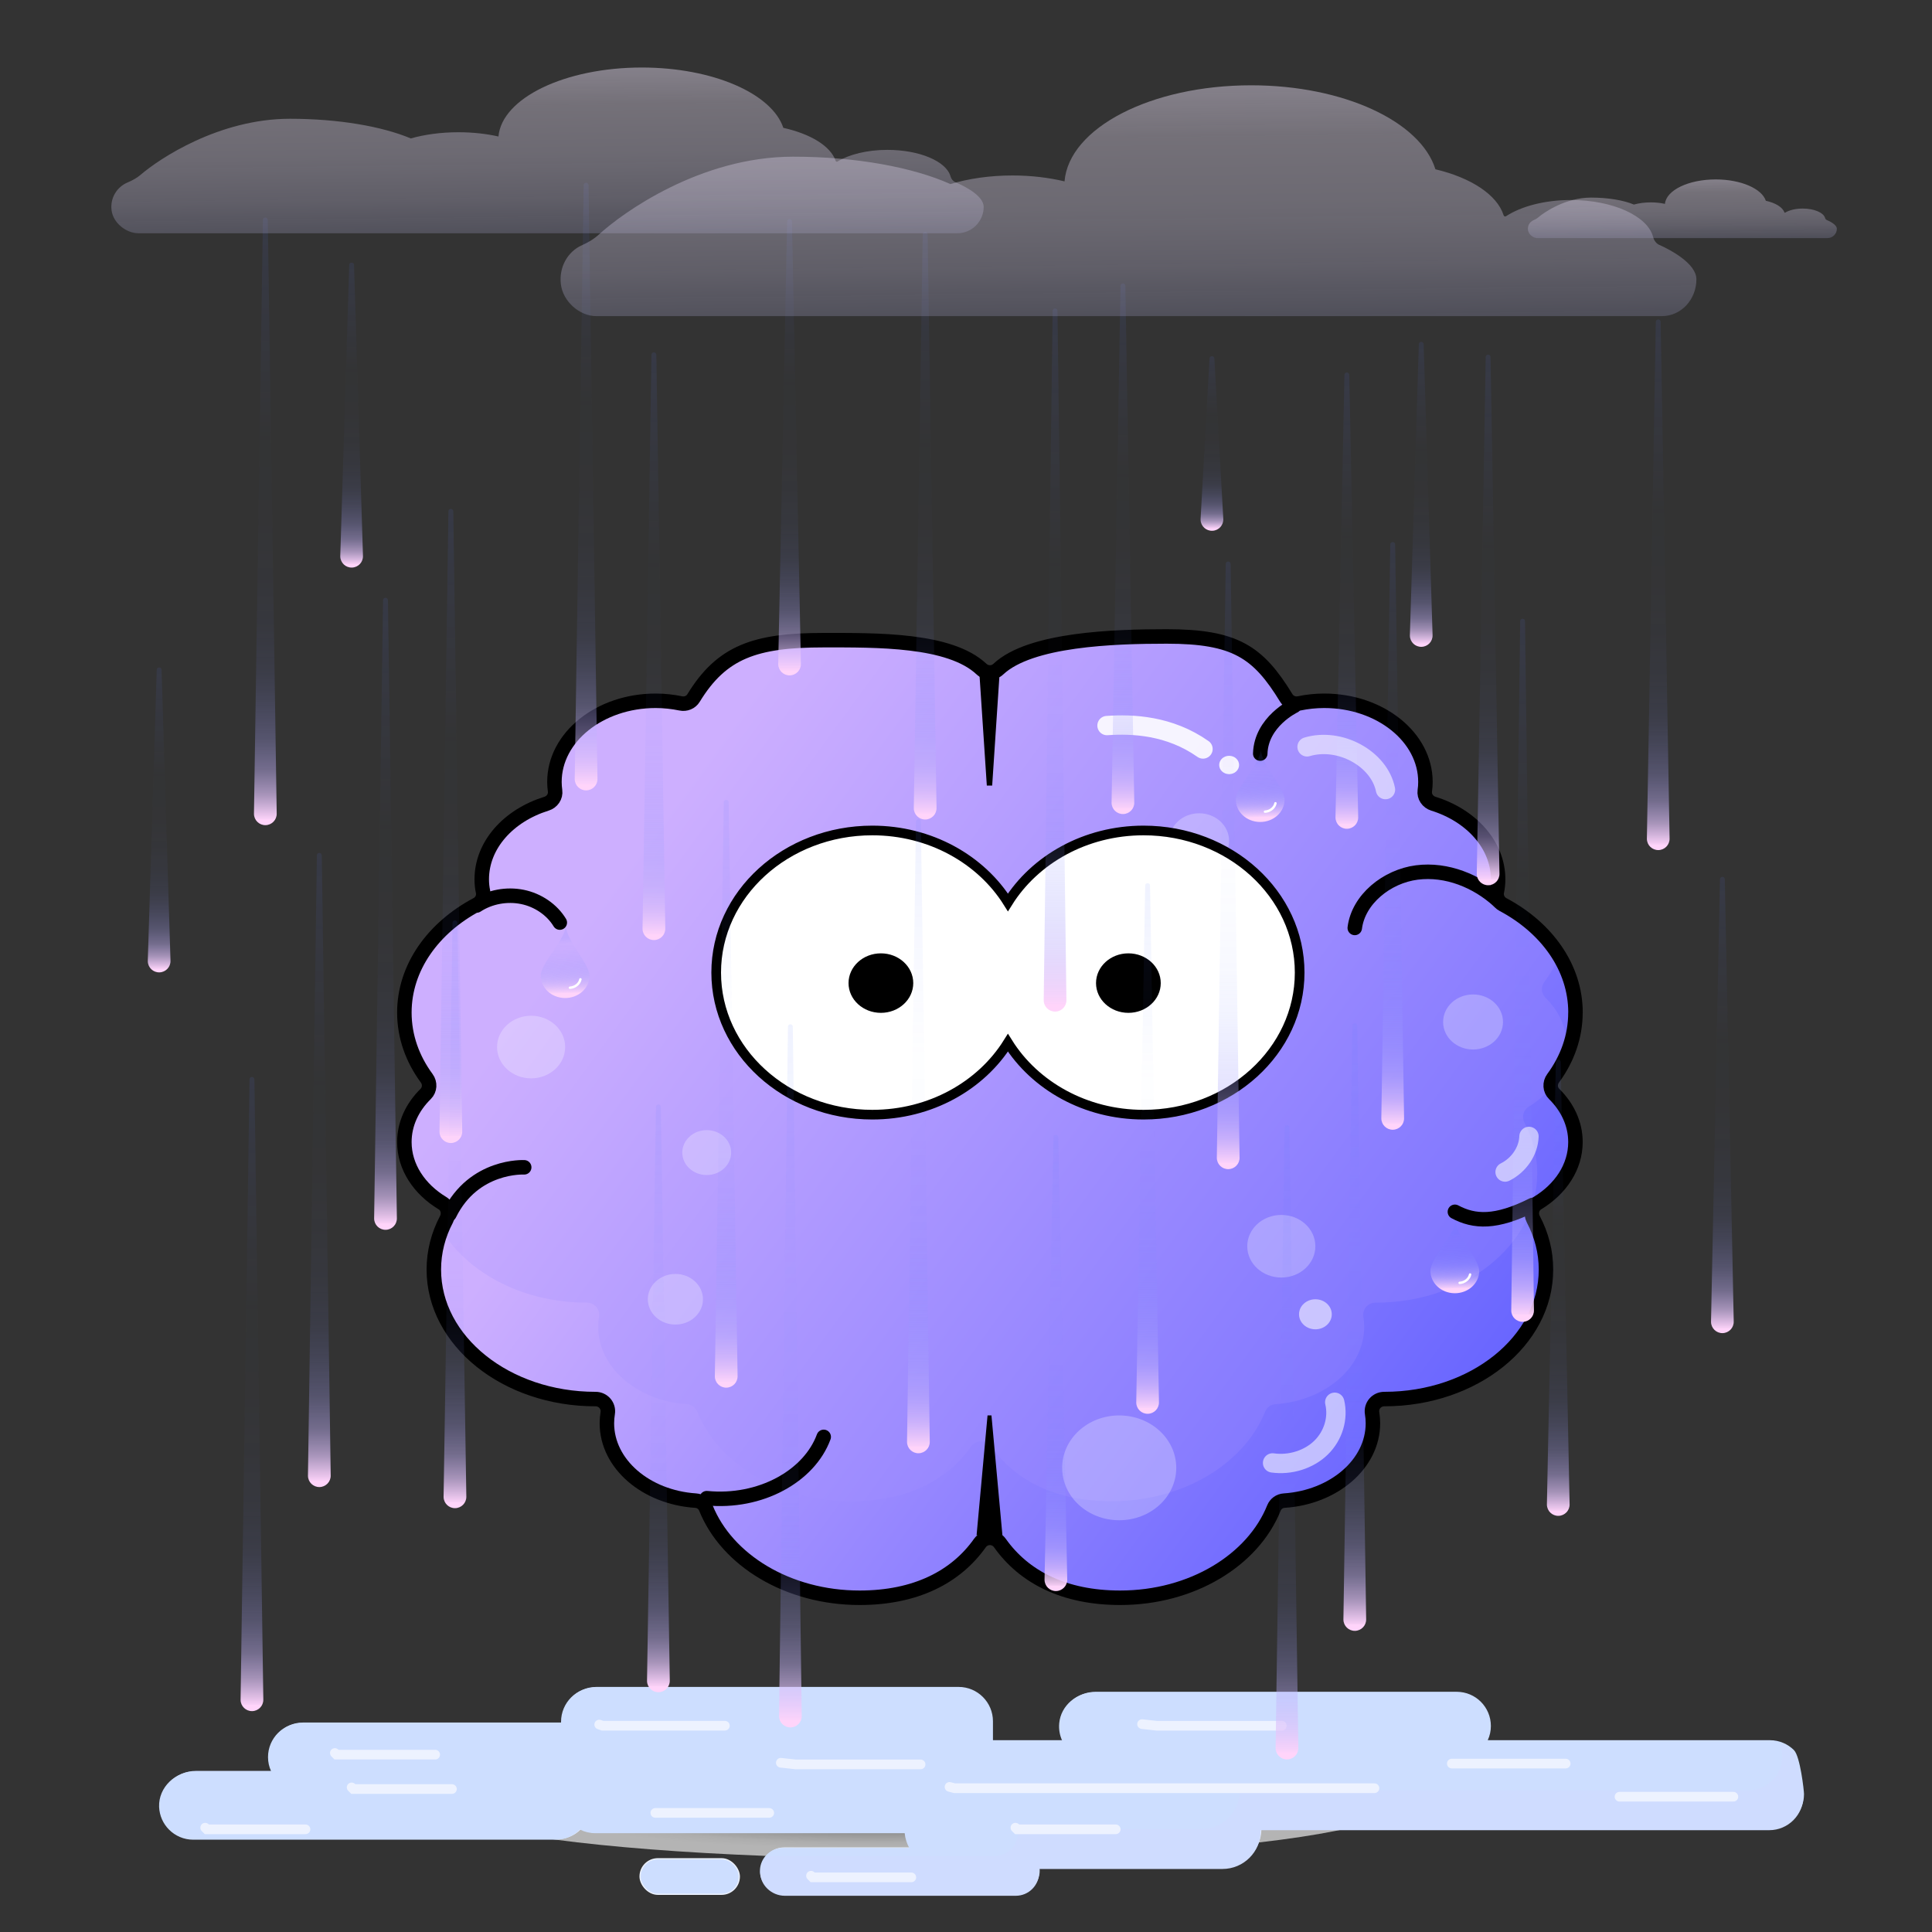 <?xml version="1.0" encoding="UTF-8"?>
<svg xmlns="http://www.w3.org/2000/svg" xmlns:xlink="http://www.w3.org/1999/xlink" viewBox="0 0 400 400"><rect x="0" y="0" width="400" height="400" fill="#333333" stroke="none"/>
  <defs>
    <style>
      .cls-1 {
        fill: url(#linear-gradient-38);
      }

      .cls-1, .cls-2, .cls-3, .cls-4, .cls-5, .cls-6, .cls-7, .cls-8, .cls-9, .cls-10, .cls-11, .cls-12, .cls-13, .cls-14, .cls-15, .cls-16, .cls-17, .cls-18, .cls-19, .cls-20, .cls-21, .cls-22, .cls-23, .cls-24, .cls-25, .cls-26, .cls-27, .cls-28, .cls-29, .cls-30, .cls-31, .cls-32, .cls-33, .cls-34, .cls-35, .cls-36, .cls-37, .cls-38, .cls-39, .cls-40, .cls-41, .cls-42, .cls-43, .cls-44, .cls-45, .cls-46, .cls-47 {
        stroke-width: 0px;
      }

      .cls-2 {
        fill: url(#linear-gradient-12);
      }

      .cls-48, .cls-49, .cls-50, .cls-51, .cls-52, .cls-53, .cls-54 {
        stroke-miterlimit: 10;
      }

      .cls-48, .cls-49, .cls-52 {
        stroke-width: 2px;
      }

      .cls-48, .cls-50, .cls-51, .cls-55, .cls-52, .cls-56, .cls-53 {
        fill: none;
        stroke-linecap: round;
      }

      .cls-48, .cls-52, .cls-54 {
        stroke: #edf2ff;
      }

      .cls-3 {
        fill: url(#linear-gradient-17);
      }

      .cls-4 {
        fill: url(#linear-gradient-19);
      }

      .cls-5 {
        fill: url(#linear-gradient-33);
      }

      .cls-6 {
        fill: url(#linear-gradient);
      }

      .cls-7 {
        fill: #000;
      }

      .cls-8 {
        fill: url(#New_Gradient_Swatch_3-2);
      }

      .cls-9, .cls-10, .cls-49, .cls-17 {
        fill: #fff;
      }

      .cls-9, .cls-51 {
        opacity: .89;
      }

      .cls-10, .cls-50 {
        opacity: .56;
      }

      .cls-49, .cls-55, .cls-56 {
        stroke: #000;
      }

      .cls-11 {
        fill: url(#linear-gradient-21);
      }

      .cls-12 {
        fill: url(#linear-gradient-6);
      }

      .cls-13 {
        fill: #cfdcff;
      }

      .cls-13, .cls-52 {
        mix-blend-mode: soft-light;
      }

      .cls-57 {
        isolation: isolate;
      }

      .cls-14 {
        fill: url(#linear-gradient-15);
      }

      .cls-15 {
        fill: url(#linear-gradient-11);
      }

      .cls-58 {
        opacity: .63;
      }

      .cls-16 {
        fill: url(#linear-gradient-5);
      }

      .cls-17 {
        opacity: .26;
      }

      .cls-50, .cls-51 {
        stroke-width: 4px;
      }

      .cls-50, .cls-51, .cls-53 {
        stroke: #fff;
      }

      .cls-18 {
        fill: url(#linear-gradient-31);
      }

      .cls-19 {
        fill: url(#linear-gradient-34);
      }

      .cls-20 {
        fill: url(#linear-gradient-13);
      }

      .cls-21 {
        fill: url(#linear-gradient-23);
      }

      .cls-22 {
        fill: url(#linear-gradient-25);
      }

      .cls-23 {
        fill: url(#linear-gradient-16);
      }

      .cls-24 {
        fill: url(#linear-gradient-22);
      }

      .cls-25 {
        fill: url(#linear-gradient-35);
      }

      .cls-26 {
        fill: url(#linear-gradient-32);
      }

      .cls-55, .cls-56 {
        stroke-linejoin: round;
        stroke-width: 3px;
      }

      .cls-27 {
        fill: url(#linear-gradient-20);
      }

      .cls-28 {
        fill: url(#linear-gradient-14);
      }

      .cls-29 {
        fill: url(#linear-gradient-2);
      }

      .cls-30 {
        fill: url(#linear-gradient-7);
      }

      .cls-31 {
        fill: url(#linear-gradient-3);
      }

      .cls-56 {
        mix-blend-mode: hard-light;
      }

      .cls-32 {
        fill: url(#linear-gradient-9);
      }

      .cls-33 {
        fill: url(#linear-gradient-27);
      }

      .cls-34 {
        fill: url(#radial-gradient);
      }

      .cls-35 {
        fill: url(#linear-gradient-36);
      }

      .cls-36 {
        fill: url(#linear-gradient-8);
      }

      .cls-37 {
        fill: url(#linear-gradient-24);
      }

      .cls-38 {
        fill: url(#linear-gradient-26);
      }

      .cls-39 {
        fill: url(#linear-gradient-18);
      }

      .cls-59 {
        mix-blend-mode: overlay;
      }

      .cls-40 {
        fill: url(#linear-gradient-30);
      }

      .cls-41, .cls-54 {
        fill: #cddeff;
      }

      .cls-42 {
        fill: url(#linear-gradient-29);
      }

      .cls-43 {
        fill: url(#linear-gradient-28);
      }

      .cls-44 {
        fill: url(#linear-gradient-10);
      }

      .cls-45 {
        fill: url(#New_Gradient_Swatch_3);
      }

      .cls-46 {
        fill: url(#linear-gradient-4);
      }

      .cls-47 {
        fill: url(#linear-gradient-37);
      }

      .cls-53 {
        stroke-width: .5px;
      }

      .cls-54 {
        stroke-width: .25px;
      }
    </style>
    <radialGradient id="radial-gradient" cx="185.7" cy="372.21" fx="185.7" fy="372.21" r="79.34" gradientTransform="translate(371.94 421.74) rotate(179.39) scale(1 .14)" gradientUnits="userSpaceOnUse">
      <stop offset=".02" stop-color="#000" stop-opacity=".5"/>
      <stop offset=".08" stop-color="rgba(25, 25, 25, .55)" stop-opacity=".55"/>
      <stop offset=".22" stop-color="rgba(85, 85, 85, .67)" stop-opacity=".67"/>
      <stop offset=".37" stop-color="rgba(137, 137, 137, .77)" stop-opacity=".77"/>
      <stop offset=".51" stop-color="rgba(179, 179, 179, .85)" stop-opacity=".85"/>
      <stop offset=".65" stop-color="rgba(212, 212, 212, .92)" stop-opacity=".92"/>
      <stop offset=".78" stop-color="rgba(235, 235, 235, .96)" stop-opacity=".96"/>
      <stop offset=".9" stop-color="rgba(250, 250, 250, .99)" stop-opacity=".99"/>
      <stop offset="1" stop-color="#fff"/>
    </radialGradient>
    <linearGradient id="New_Gradient_Swatch_3" data-name="New Gradient Swatch 3" x1="122.3" y1="162.73" x2="332.36" y2="316.4" gradientUnits="userSpaceOnUse">
      <stop offset=".06" stop-color="#cdafff"/>
      <stop offset="1" stop-color="#6865ff"/>
    </linearGradient>
    <linearGradient id="New_Gradient_Swatch_3-2" data-name="New Gradient Swatch 3" x1="140.81" y1="188.81" x2="297.07" y2="303.12" xlink:href="#New_Gradient_Swatch_3"/>
    <linearGradient id="linear-gradient" x1="79.82" y1="121.9" x2="79.82" y2="254.58" gradientUnits="userSpaceOnUse">
      <stop offset="0" stop-color="#5c7aff" stop-opacity=".1"/>
      <stop offset=".37" stop-color="rgba(93, 122, 254, .11)" stop-opacity=".11"/>
      <stop offset=".51" stop-color="rgba(97, 125, 254, .13)" stop-opacity=".13"/>
      <stop offset=".6" stop-color="rgba(105, 129, 254, .18)" stop-opacity=".18"/>
      <stop offset=".68" stop-color="rgba(116, 135, 254, .24)" stop-opacity=".24"/>
      <stop offset=".75" stop-color="rgba(131, 143, 253, .32)" stop-opacity=".32"/>
      <stop offset=".8" stop-color="rgba(149, 153, 253, .42)" stop-opacity=".42"/>
      <stop offset=".86" stop-color="rgba(170, 165, 252, .54)" stop-opacity=".54"/>
      <stop offset=".91" stop-color="rgba(195, 179, 251, .67)" stop-opacity=".67"/>
      <stop offset=".95" stop-color="rgba(223, 194, 250, .82)" stop-opacity=".82"/>
      <stop offset=".99" stop-color="rgba(253, 211, 250, .99)" stop-opacity=".99"/>
      <stop offset=".99" stop-color="#ffd4fa"/>
    </linearGradient>
    <linearGradient id="linear-gradient-2" x1="135.39" y1="71.09" x2="135.39" y2="194.6" xlink:href="#linear-gradient"/>
    <linearGradient id="linear-gradient-3" x1="93.36" y1="103.5" x2="93.36" y2="236.61" xlink:href="#linear-gradient"/>
    <linearGradient id="linear-gradient-4" x1="54.94" y1="43.18" x2="54.94" y2="170.8" xlink:href="#linear-gradient"/>
    <linearGradient id="linear-gradient-5" x1="121.35" y1="35.98" x2="121.35" y2="163.6" xlink:href="#linear-gradient"/>
    <linearGradient id="linear-gradient-6" x1="163.47" y1="43.5" x2="163.47" y2="139.78" xlink:href="#linear-gradient"/>
    <linearGradient id="linear-gradient-7" x1="266.46" y1="231.12" x2="266.46" y2="364.23" xlink:href="#linear-gradient"/>
    <linearGradient id="linear-gradient-8" x1="280.5" y1="209.98" x2="280.5" y2="337.61" xlink:href="#linear-gradient"/>
    <linearGradient id="linear-gradient-9" x1="322.62" y1="217.51" x2="322.62" y2="313.79" xlink:href="#linear-gradient"/>
    <linearGradient id="linear-gradient-10" x1="191.55" y1="46.13" x2="191.55" y2="169.64" xlink:href="#linear-gradient"/>
    <linearGradient id="linear-gradient-11" x1="218.44" y1="62.01" x2="218.44" y2="209.41" xlink:href="#linear-gradient"/>
    <linearGradient id="linear-gradient-12" x1="308.1" y1="71.56" x2="308.1" y2="183.24" xlink:href="#linear-gradient"/>
    <linearGradient id="linear-gradient-13" x1="232.49" y1="56.82" x2="232.49" y2="168.5" xlink:href="#linear-gradient"/>
    <linearGradient id="linear-gradient-14" x1="190.15" y1="167.73" x2="190.15" y2="300.84" xlink:href="#linear-gradient"/>
    <linearGradient id="linear-gradient-15" x1="254.29" y1="114.4" x2="254.29" y2="242.03" xlink:href="#linear-gradient"/>
    <linearGradient id="linear-gradient-16" x1="278.85" y1="75.26" x2="278.85" y2="171.54" xlink:href="#linear-gradient"/>
    <linearGradient id="linear-gradient-17" x1="288.35" y1="110.36" x2="288.35" y2="233.87" xlink:href="#linear-gradient"/>
    <linearGradient id="linear-gradient-18" x1="315.24" y1="126.24" x2="315.24" y2="273.64" xlink:href="#linear-gradient"/>
    <linearGradient id="linear-gradient-19" x1="343.32" y1="64.28" x2="343.32" y2="175.96" xlink:href="#linear-gradient"/>
    <linearGradient id="linear-gradient-20" x1="356.6" y1="179.68" x2="356.6" y2="275.97" xlink:href="#linear-gradient"/>
    <linearGradient id="linear-gradient-21" x1="66.12" y1="174.73" x2="66.12" y2="307.85" xlink:href="#linear-gradient"/>
    <linearGradient id="linear-gradient-22" x1="94.2" y1="188.71" x2="94.2" y2="312.22" xlink:href="#linear-gradient"/>
    <linearGradient id="linear-gradient-23" x1="52.17" y1="221.12" x2="52.17" y2="354.24" xlink:href="#linear-gradient"/>
    <linearGradient id="linear-gradient-24" x1="150.36" y1="163.75" x2="150.36" y2="287.26" xlink:href="#linear-gradient"/>
    <linearGradient id="linear-gradient-25" x1="163.64" y1="210.21" x2="163.64" y2="357.61" xlink:href="#linear-gradient"/>
    <linearGradient id="linear-gradient-26" x1="136.32" y1="226.81" x2="136.32" y2="350.31" xlink:href="#linear-gradient"/>
    <linearGradient id="linear-gradient-27" x1="72.8" y1="52.51" x2="72.8" y2="117.44" xlink:href="#linear-gradient"/>
    <linearGradient id="linear-gradient-28" x1="32.95" y1="136.32" x2="32.95" y2="201.25" xlink:href="#linear-gradient"/>
    <linearGradient id="linear-gradient-29" x1="294.25" y1="68.91" x2="294.25" y2="133.85" xlink:href="#linear-gradient"/>
    <linearGradient id="linear-gradient-30" x1="250.92" y1="71.85" x2="250.92" y2="109.75" xlink:href="#linear-gradient"/>
    <linearGradient id="linear-gradient-31" x1="218.61" y1="233.07" x2="218.61" y2="329.36" xlink:href="#linear-gradient"/>
    <linearGradient id="linear-gradient-32" x1="237.6" y1="180.99" x2="237.6" y2="292.67" xlink:href="#linear-gradient"/>
    <linearGradient id="linear-gradient-33" x1="260.73" y1="157.86" x2="261" y2="169.34" gradientUnits="userSpaceOnUse">
      <stop offset="0" stop-color="#5c7aff" stop-opacity=".1"/>
      <stop offset=".09" stop-color="rgba(96, 124, 254, .13)" stop-opacity=".13"/>
      <stop offset=".22" stop-color="rgba(110, 132, 254, .2)" stop-opacity=".2"/>
      <stop offset=".38" stop-color="rgba(132, 144, 253, .32)" stop-opacity=".32"/>
      <stop offset=".56" stop-color="rgba(163, 161, 252, .49)" stop-opacity=".49"/>
      <stop offset=".76" stop-color="rgba(202, 182, 251, .71)" stop-opacity=".71"/>
      <stop offset=".97" stop-color="rgba(249, 209, 250, .97)" stop-opacity=".97"/>
      <stop offset=".99" stop-color="#ffd4fa"/>
    </linearGradient>
    <linearGradient id="linear-gradient-34" x1="116.83" y1="194.31" x2="117.11" y2="205.79" xlink:href="#linear-gradient-33"/>
    <linearGradient id="linear-gradient-35" x1="301.03" y1="255.42" x2="301.3" y2="266.9" xlink:href="#linear-gradient-33"/>
    <linearGradient id="linear-gradient-36" x1="112.88" y1="2.25" x2="113.65" y2="65.83" gradientUnits="userSpaceOnUse">
      <stop offset="0" stop-color="#eae0f5" stop-opacity=".6"/>
      <stop offset=".31" stop-color="rgba(230, 220, 242, .6)" stop-opacity=".6"/>
      <stop offset=".47" stop-color="rgba(216, 208, 233, .59)" stop-opacity=".59"/>
      <stop offset=".6" stop-color="rgba(194, 188, 217, .57)" stop-opacity=".57"/>
      <stop offset=".71" stop-color="rgba(162, 160, 195, .54)" stop-opacity=".54"/>
      <stop offset=".81" stop-color="rgba(120, 123, 167, .5)" stop-opacity=".5"/>
      <stop offset=".9" stop-color="rgba(68, 78, 132, .46)" stop-opacity=".46"/>
      <stop offset=".99" stop-color="rgba(9, 25, 91, .41)" stop-opacity=".41"/>
      <stop offset="1" stop-color="#015" stop-opacity=".4"/>
    </linearGradient>
    <linearGradient id="linear-gradient-37" x1="232.94" y1="1.33" x2="234.01" y2="89.74" xlink:href="#linear-gradient-36"/>
    <linearGradient id="linear-gradient-38" x1="348.14" y1="32.99" x2="348.41" y2="55.51" xlink:href="#linear-gradient-36"/>
  </defs>
  <g class="cls-57">
    <g id="Layer_1" data-name="Layer 1">
      <path class="cls-41" d="M371.44,362.36c-1.28-1.28-3.05-2.07-5-2.07h-58.37s-.04-.03-.03-.05c.41-.88.63-1.86.63-2.89,0-1.95-.79-3.73-2.07-5.01-1.28-1.28-3.05-2.07-5-2.07h-74.73c-3.71,0-7.02,2.72-7.36,6.42-.12,1.27.11,2.49.59,3.55.01.02,0,.05-.03.05h-14.45s-.04-.02-.04-.04v-3.88c0-3.92-3.18-7.11-7.11-7.11h-74.98c-3.93,0-7.12,3.19-7.12,7.12v.21s-.02.04-.04.04h-53.56c-3.91,0-7.07,3.17-7.07,7.07,0,1.04.22,2.01.63,2.9.01.02,0,.05-.03.05h-15.75c-4.03,0-7.54,3.3-7.4,7.34.07,1.85.84,3.51,2.07,4.74,1.28,1.28,3.05,2.07,5,2.07h75.05c1.95,0,3.72-.79,5.01-2.08.01-.01.03-.01.04,0,.94.47,2.01.73,3.13.73h64.04s.03.01.03.03c.1,1.06.43,2.06.91,2.96.01.02,0,.05-.03.05h-26.04c-1.33,0-2.54.54-3.41,1.41-.82.82-1.35,1.94-1.4,3.18-.13,2.77,2.3,5.03,5.07,5.03h47.82c1.33,0,2.54-.54,3.41-1.41.87-.87,1.41-2.07,1.41-3.4,0-.25-.02-.5-.06-.74h38.03c4.38,0,7.93-3.55,7.93-7.93v-.07s.02-.04.04-.04h105.23c3.9,0,7.07-3.16,7.07-7.07,0-.71-.79-7.81-2.07-9.09Z"/>
      <g class="cls-58">
        <ellipse class="cls-34" cx="190.15" cy="373.3" rx="99.7" ry="11.54"/>
      </g>
      <path class="cls-7" d="M146.17,284.43h-.02v-.18c.01.06.02.12.02.18Z"/>
      <path class="cls-45" d="M326.19,208.6c0-9.35-5.98-17.57-15.02-22.37-.95-.5-1.48-1.57-1.27-2.62.17-.85.27-1.71.27-2.59,0-7.14-5.56-13.22-13.4-15.66-1.17-.36-1.95-1.48-1.78-2.69.09-.6.13-1.21.13-1.82,0-9.27-9.38-16.8-20.96-16.8-1.79,0-3.53.19-5.19.54-1.03.21-2.1-.22-2.65-1.11-5.84-9.56-10.59-12.75-24.78-12.75-10.96,0-28.25.56-34.84,6.76-.98.93-2.5.93-3.49,0-6.59-6.2-21.73-5.99-32.69-5.99-14.18,0-21.09,2.42-26.93,11.98-.55.9-1.61,1.33-2.65,1.11-1.66-.34-3.4-.54-5.19-.54-11.58,0-20.96,7.53-20.96,16.8,0,.62.05,1.23.13,1.82.17,1.21-.61,2.33-1.78,2.69-7.83,2.43-13.4,8.51-13.4,15.66,0,.88.09,1.75.27,2.59.21,1.05-.32,2.12-1.27,2.62-9.04,4.8-15.02,13.02-15.02,22.37,0,4.97,1.69,9.62,4.63,13.61.73.99.66,2.37-.22,3.24-2.76,2.72-4.41,6.18-4.41,9.96,0,5.17,3.1,9.76,7.88,12.65,1.14.69,1.45,2.16.84,3.34-1.69,3.2-2.62,6.72-2.62,10.41,0,14.81,14.98,26.81,33.44,26.81.01,0,.02,0,.04,0,1.59,0,2.78,1.39,2.52,2.95-.11.67-.17,1.36-.17,2.06,0,8.43,8.09,15.34,18.39,16.02.94.06,1.76.66,2.11,1.53,4.33,10.78,16.95,18.58,31.83,18.58,11.65,0,19.94-4.33,24.9-11.33,1.02-1.43,3.12-1.43,4.14,0,4.97,7.01,13.25,11.33,24.9,11.33,14.88,0,27.5-7.8,31.83-18.58.35-.87,1.17-1.47,2.11-1.53,10.29-.68,18.39-7.59,18.39-16.02,0-.7-.06-1.38-.17-2.06-.26-1.56.93-2.95,2.52-2.95.01,0,.02,0,.04,0,18.46,0,33.44-11.99,33.44-26.81,0-3.69-.94-7.21-2.62-10.41-.62-1.17-.3-2.65.84-3.34,4.78-2.89,7.88-7.48,7.88-12.65,0-3.78-1.66-7.24-4.41-9.96-.88-.87-.95-2.25-.22-3.24,2.94-3.99,4.63-8.64,4.63-13.61Z"/>
      <g class="cls-59">
        <path class="cls-8" d="M322.43,227.11c2.75,2.72,4.42,6.17,4.42,9.95,0,5.17-3.11,9.77-7.89,12.66-1.14.69-1.46,2.16-.84,3.33,1.69,3.21,2.62,6.72,2.62,10.41,0,14.81-14.97,26.81-33.44,26.81h-.03c-1.59,0-2.78,1.38-2.52,2.95.11.68.17,1.35.17,2.05,0,8.43-8.09,15.35-18.39,16.02-.93.06-1.76.67-2.11,1.53-4.33,10.78-16.94,18.57-31.82,18.57-11.65,0-19.95-4.33-24.91-11.34-1.02-1.43-3.12-1.43-4.14,0-4.96,7.01-13.25,11.34-24.9,11.34-14.89,0-27.5-7.8-31.83-18.57-.35-.86-1.17-1.47-2.11-1.53-10.29-.68-18.39-7.59-18.39-16.02,0-.7.07-1.37.18-2.05.26-1.56-.94-2.95-2.53-2.95h-.03c-18.47,0-33.44-11.99-33.44-26.81,0-2.76.52-5.41,1.48-7.91,5.63,8.42,16.73,14.15,29.48,14.15h.03c1.59,0,2.79,1.38,2.53,2.95-.11.68-.17,1.36-.17,2.06,0,8.42,8.09,15.34,18.38,16.01.94.06,1.76.67,2.11,1.53,4.33,10.78,16.95,18.57,31.83,18.57,11.65,0,19.93-4.33,24.9-11.34,1.02-1.43,3.13-1.43,4.14,0,4.97,7.01,13.26,11.34,24.91,11.34,14.88,0,27.49-7.8,31.83-18.57.34-.86,1.17-1.47,2.11-1.53,10.29-.68,18.38-7.59,18.38-16.01,0-.7-.06-1.38-.17-2.06-.26-1.56.93-2.95,2.53-2.95h.03c18.46,0,33.44-11.99,33.44-26.81,0-3.7-.94-7.2-2.63-10.41-.61-1.18-.29-2.64.84-3.33,4.78-2.89,7.89-7.49,7.89-12.66,0-3.78-1.65-7.24-4.42-9.95-.87-.87-.94-2.25-.22-3.24,1.31-1.78,2.37-3.69,3.14-5.69,2.54,3.77,3.98,8.08,3.98,12.66,0,4.96-1.7,9.61-4.63,13.6-.74,1-.66,2.37.22,3.25Z"/>
      </g>
      <polygon class="cls-7" points="202.19 317.86 204.46 293.05 205.27 293.05 207.54 317.85 202.19 317.86 202.19 317.86"/>
      <polygon class="cls-7" points="206.95 139.52 205.42 162.65 204.31 162.64 202.78 139.54 206.95 139.52 206.95 139.52"/>
      <path class="cls-55" d="M267.96,146.15s-6.85,3.23-7.04,9.88"/>
      <path class="cls-55" d="M108.53,241.68s-10.42-.58-15.48,9.72"/>
      <path class="cls-55" d="M98.69,187.47c2.7-1.78,6.23-2.43,9.47-1.77s6.13,2.65,7.74,5.31"/>
      <path class="cls-55" d="M317.35,249.46c-7.64,3.84-12.1,3.58-16.13,1.43"/>
      <path class="cls-55" d="M170.54,297.49c-3,8.15-13.12,13.78-24.22,12.69"/>
      <path class="cls-56" d="M280.49,192.12c.74-5.92,6.61-10.68,12.84-11.48,6.23-.8,12.46,1.8,16.92,5.86"/>
      <ellipse class="cls-17" cx="146.32" cy="238.63" rx="5.06" ry="4.65"/>
      <ellipse class="cls-17" cx="109.96" cy="216.78" rx="7.05" ry="6.48"/>
      <ellipse class="cls-17" cx="231.72" cy="303.9" rx="11.81" ry="10.85"/>
      <ellipse class="cls-17" cx="304.98" cy="211.59" rx="6.2" ry="5.7"/>
      <ellipse class="cls-17" cx="248.27" cy="174.08" rx="6.2" ry="5.7"/>
      <path class="cls-17" d="M143.87,272.7c-2.23,2.05-5.84,2.05-8.07,0-2.23-2.05-2.23-5.37,0-7.41s5.84-2.05,8.07,0,2.23,5.37,0,7.41Z"/>
      <ellipse class="cls-17" cx="265.28" cy="258.02" rx="7.05" ry="6.48"/>
      <ellipse class="cls-9" cx="254.48" cy="158.38" rx="2.06" ry="1.9"/>
      <ellipse class="cls-10" cx="272.34" cy="272.11" rx="3.39" ry="3.11"/>
      <path class="cls-51" d="M229.19,150.22c5.29-.37,12.93-.04,19.88,4.85"/>
      <path class="cls-49" d="M236.76,171.94c-12.04,0-22.52,6-28.08,14.89-5.56-8.88-16.04-14.89-28.08-14.89-17.85,0-32.32,13.17-32.32,29.42s14.47,29.42,32.32,29.42c12.04,0,22.52-6,28.08-14.89,5.56,8.88,16.04,14.89,28.08,14.89,17.85,0,32.32-13.17,32.32-29.42s-14.47-29.42-32.32-29.42Z"/>
      <ellipse class="cls-7" cx="233.62" cy="203.54" rx="6.7" ry="6.16"/>
      <ellipse class="cls-7" cx="182.38" cy="203.54" rx="6.7" ry="6.16"/>
      <path class="cls-56" d="M326.19,209.64c0-9.35-5.98-17.57-15.02-22.37-.95-.5-1.48-1.57-1.27-2.62.17-.85.27-1.71.27-2.59,0-7.14-5.56-13.22-13.4-15.66-1.17-.36-1.95-1.48-1.78-2.69.09-.6.13-1.21.13-1.82,0-9.27-9.38-16.8-20.96-16.8-1.79,0-3.53.19-5.19.54-1.03.21-2.1-.22-2.65-1.11-5.84-9.56-10.59-12.75-24.78-12.75-10.96,0-28.25.56-34.84,6.76-.98.93-2.5.93-3.49,0-6.59-6.2-21.73-5.99-32.69-5.99-14.18,0-21.09,2.42-26.93,11.98-.55.9-1.61,1.33-2.65,1.11-1.66-.34-3.4-.54-5.19-.54-11.58,0-20.96,7.53-20.96,16.8,0,.62.05,1.23.13,1.82.17,1.21-.61,2.33-1.78,2.69-7.83,2.43-13.4,8.51-13.4,15.66,0,.88.09,1.75.27,2.59.21,1.05-.32,2.12-1.27,2.62-9.04,4.8-15.02,13.02-15.02,22.37,0,4.97,1.69,9.62,4.63,13.61.73.99.66,2.37-.22,3.24-2.76,2.72-4.41,6.18-4.41,9.96,0,5.17,3.1,9.76,7.88,12.65,1.14.69,1.45,2.16.84,3.34-1.69,3.2-2.62,6.72-2.62,10.41,0,14.81,14.98,26.81,33.44,26.81.01,0,.02,0,.04,0,1.59,0,2.78,1.39,2.52,2.95-.11.67-.17,1.36-.17,2.06,0,8.43,8.09,15.34,18.39,16.02.94.06,1.76.66,2.11,1.53,4.33,10.78,16.95,18.58,31.83,18.58,11.65,0,19.94-4.33,24.9-11.33,1.02-1.43,3.12-1.43,4.14,0,4.97,7.01,13.25,11.33,24.9,11.33,14.88,0,27.5-7.8,31.83-18.58.35-.87,1.17-1.47,2.11-1.53,10.29-.68,18.39-7.59,18.39-16.02,0-.7-.06-1.38-.17-2.06-.26-1.56.93-2.95,2.52-2.95.01,0,.02,0,.04,0,18.46,0,33.44-11.99,33.44-26.81,0-3.69-.94-7.21-2.62-10.41-.62-1.17-.3-2.65.84-3.34,4.78-2.89,7.88-7.48,7.88-12.65,0-3.78-1.66-7.24-4.41-9.96-.88-.87-.95-2.25-.22-3.24,2.94-3.99,4.63-8.64,4.63-13.61Z"/>
      <path class="cls-6" d="M80.32,124.25l1.85,127.98c.02,1.3-1.02,2.37-2.32,2.39s-2.37-1.02-2.39-2.32c0-.02,0-.05,0-.07l1.85-127.98c0-.28.23-.5.51-.49.27,0,.49.22.49.49Z"/>
      <path class="cls-41" d="M371.23,362.45c-1.28-1.28-3.05-2.07-5-2.07h-58.37s-.04-.03-.03-.05c.41-.88.63-1.86.63-2.89,0-1.95-.79-3.73-2.07-5.01-1.28-1.28-3.05-2.07-5-2.07h-74.73c-3.71,0-7.02,2.72-7.36,6.42-.12,1.27.11,2.49.59,3.55.01.02,0,.05-.03.05h-14.45s-.04-.02-.04-.04v-3.88c0-3.92-3.18-7.11-7.11-7.11h-74.98c-3.93,0-7.12,3.19-7.12,7.12v.21s-.02.04-.04.04h-53.56c-3.91,0-7.07,3.17-7.07,7.07,0,1.04.22,2.01.63,2.9.01.02,0,.05-.03.05h-15.75c-4.03,0-7.54,3.3-7.4,7.34.07,1.85.84,3.51,2.07,4.74,1.28,1.28,3.05,2.07,5,2.07h75.05c1.95,0,3.72-.79,5.01-2.08.01-.01.03-.01.04,0,.94.47,2.01.73,3.13.73h64.04s.03.01.03.03c.1,1.06.43,2.06.91,2.96.01.02,0,.05-.03.05h-26.04c-1.33,0-2.54.54-3.41,1.41-.82.82-1.35,1.94-1.4,3.18-.13,2.77,2.3,5.03,5.07,5.03h47.82c1.33,0,2.54-.54,3.41-1.41.87-.87,1.41-2.07,1.41-3.4,0-.25-.02-.5-.06-.74h38.03c4.38,0,7.93-3.55,7.93-7.93v-.07s.02-.04.04-.04h105.23c3.9,0,7.07-3.16,7.07-7.07,0-.71-.79-7.81-2.07-9.09Z"/>
      <rect class="cls-54" x="132.52" y="384.84" width="20.55" height="7.35" rx="3.67" ry="3.67"/>
      <path class="cls-48" d="M236.45,356.96c1.02.11,2.04.23,3.06.34h25.88"/>
      <path class="cls-13" d="M373.37,371.85c0,3.91-3.17,7.07-7.07,7.07h-105.24s-.03.02-.03.04v.06c0,4.38-3.55,7.93-7.93,7.93h-38.03c.04.24.06.49.06.74,0,1.33-.54,2.53-1.41,3.4-.87.87-2.08,1.41-3.41,1.41h-47.83c-2.76,0-5.19-2.27-5.07-5.03.06-1.24.59-2.36,1.41-3.18l.02-.02h47.08c1.33,0,2.54-.54,3.41-1.41.87-.88,1.41-2.07,1.41-3.4,0-.25-.02-.5-.06-.74h38.04c4.38,0,7.92-3.55,7.92-7.93v-.07s.02-.03.04-.03h105.23c3.9,0,7.07-3.16,7.07-7.08,0-.24-.09-1.23-.27-2.49.98.35,1.87.92,2.59,1.64,1.28,1.28,2.07,8.38,2.07,9.09Z"/>
      <path class="cls-52" d="M161.66,364.96c1.02.11,2.04.23,3.06.34h25.88"/>
      <line class="cls-48" x1="135.68" y1="375.34" x2="159.26" y2="375.34"/>
      <line class="cls-48" x1="300.58" y1="365.13" x2="324.16" y2="365.13"/>
      <line class="cls-52" x1="335.3" y1="371.99" x2="358.88" y2="371.99"/>
      <path class="cls-48" d="M124.06,357.05c.23.1.49.14.72.24h25.3"/>
      <path class="cls-48" d="M210.23,378.4c.11.11.23.23.34.34h20.43"/>
      <path class="cls-48" d="M69.33,362.94c.11.11.23.23.34.34h20.43"/>
      <path class="cls-52" d="M72.8,370.06c.11.11.23.23.34.34h20.43"/>
      <path class="cls-48" d="M42.48,378.4c.11.11.23.23.34.34h20.43"/>
      <path class="cls-52" d="M167.91,388.35c.11.11.23.23.34.34h20.43"/>
      <path class="cls-48" d="M196.59,369.96c.34.11.7.16,1.04.27h86.94"/>
      <g>
        <path class="cls-29" d="M135.89,73.44l1.85,118.8c.02,1.3-1.02,2.37-2.32,2.39-1.3.02-2.37-1.02-2.39-2.32,0-.02,0-.05,0-.07l1.85-118.8c0-.28.23-.5.51-.49.27,0,.49.22.49.49Z"/>
        <path class="cls-31" d="M93.85,105.85l1.85,128.41c.02,1.3-1.02,2.37-2.32,2.39s-2.37-1.02-2.39-2.32c0-.02,0-.05,0-.07l1.85-128.41c0-.28.23-.5.51-.49.27,0,.49.22.49.49Z"/>
        <g class="cls-59">
          <path class="cls-46" d="M55.44,45.53l1.85,122.92c.02,1.3-1.02,2.37-2.32,2.39-1.3.02-2.37-1.02-2.39-2.32,0-.02,0-.05,0-.07l1.85-122.92c0-.28.23-.5.51-.49.27,0,.49.22.49.49Z"/>
        </g>
        <path class="cls-16" d="M121.85,38.33l1.85,122.92c.02,1.3-1.02,2.37-2.32,2.39-1.3.02-2.37-1.02-2.39-2.32,0-.02,0-.05,0-.07l1.85-122.92c0-.28.23-.5.51-.49.27,0,.49.22.49.49Z"/>
        <path class="cls-12" d="M163.97,45.85l1.85,91.58c.03,1.3-1.01,2.37-2.3,2.4-1.3.03-2.37-1.01-2.4-2.3,0-.03,0-.07,0-.1l1.85-91.58c0-.28.23-.5.51-.49.27,0,.48.22.49.49Z"/>
        <path class="cls-30" d="M266.96,233.47l1.85,128.41c.02,1.3-1.02,2.37-2.32,2.39s-2.37-1.02-2.39-2.32c0-.02,0-.05,0-.07l1.85-128.41c0-.28.23-.5.51-.49.27,0,.49.22.49.49Z"/>
        <path class="cls-36" d="M281,212.34l1.85,122.92c.02,1.3-1.02,2.37-2.32,2.39-1.3.02-2.37-1.02-2.39-2.32,0-.02,0-.05,0-.07l1.85-122.92c0-.28.23-.5.51-.49.27,0,.49.22.49.49Z"/>
        <path class="cls-32" d="M323.12,219.86l1.85,91.58c.03,1.3-1.01,2.37-2.3,2.4-1.3.03-2.37-1.01-2.4-2.3,0-.03,0-.07,0-.1l1.85-91.58c0-.28.23-.5.51-.49.27,0,.48.22.49.49Z"/>
        <path class="cls-44" d="M192.05,48.48l1.85,118.8c.02,1.3-1.02,2.37-2.32,2.39s-2.37-1.02-2.39-2.32c0-.02,0-.05,0-.07l1.85-118.8c0-.28.23-.5.51-.49.27,0,.49.22.49.49Z"/>
        <g class="cls-59">
          <path class="cls-15" d="M218.94,64.36l1.85,142.7c.02,1.3-1.02,2.37-2.32,2.38-1.3.02-2.37-1.02-2.38-2.32,0-.02,0-.04,0-.06l1.85-142.7c0-.28.23-.5.51-.49.27,0,.49.22.49.49Z"/>
        </g>
        <path class="cls-2" d="M308.6,73.91l1.85,106.98c.02,1.3-1.01,2.37-2.31,2.39-1.3.02-2.37-1.01-2.39-2.31,0-.02,0-.06,0-.08l1.85-106.98c0-.28.23-.5.51-.49.27,0,.49.22.49.49Z"/>
        <path class="cls-20" d="M232.99,59.17l1.85,106.98c.02,1.3-1.01,2.37-2.31,2.39-1.3.02-2.37-1.01-2.39-2.31,0-.02,0-.06,0-.08l1.85-106.98c0-.28.23-.5.51-.49.27,0,.49.22.49.49Z"/>
        <path class="cls-28" d="M190.65,170.08l1.85,128.41c.02,1.3-1.02,2.37-2.32,2.39s-2.37-1.02-2.39-2.32c0-.02,0-.05,0-.07l1.85-128.41c0-.28.23-.5.51-.49.27,0,.49.22.49.49Z"/>
        <g class="cls-59">
          <path class="cls-14" d="M254.79,116.75l1.85,122.92c.02,1.3-1.02,2.37-2.32,2.39s-2.37-1.02-2.39-2.32c0-.02,0-.05,0-.07l1.85-122.92c0-.28.23-.5.51-.49.27,0,.49.22.49.49Z"/>
        </g>
        <path class="cls-23" d="M279.35,77.61l1.85,91.58c.03,1.3-1.01,2.37-2.3,2.4-1.3.03-2.37-1.01-2.4-2.3,0-.03,0-.07,0-.1l1.85-91.58c0-.28.23-.5.51-.49.27,0,.48.22.49.49Z"/>
        <path class="cls-3" d="M288.85,112.71l1.85,118.8c.02,1.3-1.02,2.37-2.32,2.39s-2.37-1.02-2.39-2.32c0-.02,0-.05,0-.07l1.85-118.8c0-.28.23-.5.51-.49.27,0,.49.22.49.49Z"/>
        <g class="cls-59">
          <path class="cls-39" d="M315.74,128.59l1.85,142.7c.02,1.3-1.02,2.37-2.32,2.38s-2.37-1.02-2.38-2.32c0-.02,0-.04,0-.06l1.85-142.7c0-.28.23-.5.51-.49.27,0,.49.22.49.49Z"/>
        </g>
        <path class="cls-4" d="M343.82,66.63l1.85,106.98c.02,1.3-1.01,2.37-2.31,2.39-1.3.02-2.37-1.01-2.39-2.31,0-.02,0-.06,0-.08l1.85-106.98c0-.28.23-.5.51-.49.27,0,.49.22.49.49Z"/>
        <path class="cls-27" d="M357.1,182.03l1.85,91.58c.03,1.3-1.01,2.37-2.3,2.4-1.3.03-2.37-1.01-2.4-2.3,0-.03,0-.07,0-.1l1.85-91.58c0-.28.23-.5.51-.49.27,0,.48.22.49.49Z"/>
        <g class="cls-59">
          <path class="cls-11" d="M66.62,177.08l1.85,128.41c.02,1.3-1.02,2.37-2.32,2.39s-2.37-1.02-2.39-2.32c0-.02,0-.05,0-.07l1.85-128.41c0-.28.23-.5.51-.49.27,0,.49.22.49.49Z"/>
        </g>
        <path class="cls-24" d="M94.7,191.06l1.85,118.8c.02,1.3-1.02,2.37-2.32,2.39s-2.37-1.02-2.39-2.32c0-.02,0-.05,0-.07l1.85-118.8c0-.28.23-.5.51-.49.27,0,.49.22.49.49Z"/>
        <path class="cls-21" d="M52.67,223.47l1.85,128.41c.02,1.3-1.02,2.37-2.32,2.39-1.3.02-2.37-1.02-2.39-2.32,0-.02,0-.05,0-.07l1.85-128.41c0-.28.23-.5.51-.49.27,0,.49.22.49.49Z"/>
        <path class="cls-37" d="M150.86,166.11l1.85,118.8c.02,1.3-1.02,2.37-2.32,2.39s-2.37-1.02-2.39-2.32c0-.02,0-.05,0-.07l1.85-118.8c0-.28.23-.5.51-.49.27,0,.49.22.49.49Z"/>
        <path class="cls-22" d="M164.14,212.56l1.85,142.7c.02,1.3-1.02,2.37-2.32,2.38s-2.37-1.02-2.38-2.32c0-.02,0-.04,0-.06l1.85-142.7c0-.28.23-.5.51-.49.27,0,.49.22.49.49Z"/>
        <path class="cls-38" d="M136.82,229.16l1.85,118.8c.02,1.3-1.02,2.37-2.32,2.39-1.3.02-2.37-1.02-2.39-2.32,0-.02,0-.05,0-.07l1.85-118.8c0-.28.23-.5.51-.49.27,0,.49.22.49.49Z"/>
        <path class="cls-33" d="M73.3,54.86l1.85,60.23c.04,1.3-.98,2.38-2.28,2.42-1.3.04-2.38-.98-2.42-2.28,0-.05,0-.1,0-.14l1.85-60.23c0-.28.24-.49.52-.48.27,0,.48.22.48.48Z"/>
        <path class="cls-43" d="M33.45,138.67l1.85,60.23c.04,1.3-.98,2.38-2.28,2.42-1.3.04-2.38-.98-2.42-2.28,0-.05,0-.1,0-.14l1.85-60.23c0-.28.24-.49.52-.48.27,0,.48.22.48.48Z"/>
        <path class="cls-42" d="M294.75,71.27l1.85,60.23c.04,1.3-.98,2.38-2.28,2.42-1.3.04-2.38-.98-2.42-2.28,0-.05,0-.1,0-.14l1.85-60.23c0-.28.24-.49.52-.48.27,0,.48.22.48.48Z"/>
        <path class="cls-40" d="M251.42,74.21l1.85,33.2c.07,1.3-.92,2.41-2.22,2.48s-2.41-.92-2.48-2.22c0-.09,0-.18,0-.26l1.85-33.2c.02-.28.25-.49.53-.47.26.01.46.22.47.47Z"/>
        <path class="cls-18" d="M219.11,235.43l1.85,91.58c.03,1.3-1.01,2.37-2.3,2.4-1.3.03-2.37-1.01-2.4-2.3,0-.03,0-.07,0-.1l1.85-91.58c0-.28.23-.5.51-.49.27,0,.48.22.49.49Z"/>
        <path class="cls-26" d="M238.1,183.34l1.85,106.98c.02,1.3-1.01,2.37-2.31,2.39-1.3.02-2.37-1.01-2.39-2.31,0-.02,0-.06,0-.08l1.85-106.98c0-.28.23-.5.51-.49.27,0,.49.22.49.49Z"/>
      </g>
      <g>
        <path class="cls-5" d="M265.96,165.61c-.04,2.56-2.33,4.61-5.12,4.57s-5.02-2.14-4.98-4.7,5.16-7.44,5.2-10.38c-.05,3.1,4.93,7.95,4.89,10.51Z"/>
        <path class="cls-53" d="M264.07,166.31c-.19.94-1.13,1.69-2.17,1.74"/>
      </g>
      <g>
        <path class="cls-19" d="M122.06,202.06c-.04,2.56-2.33,4.61-5.12,4.57s-5.02-2.14-4.98-4.7,5.16-7.44,5.2-10.38c-.05,3.1,4.93,7.95,4.89,10.51Z"/>
        <path class="cls-53" d="M120.17,202.76c-.19.94-1.13,1.69-2.17,1.74"/>
      </g>
      <g>
        <path class="cls-25" d="M306.26,263.18c-.04,2.56-2.33,4.61-5.12,4.57s-5.02-2.14-4.98-4.7,5.16-7.44,5.2-10.38c-.05,3.1,4.93,7.95,4.89,10.51Z"/>
        <path class="cls-53" d="M304.37,263.87c-.19.94-1.13,1.69-2.17,1.74"/>
      </g>
      <path class="cls-50" d="M263.47,302.88c3.64.52,7.52-.7,10.04-3.16s3.62-6.09,2.83-9.4"/>
      <path class="cls-50" d="M316.56,235.28c-.1,3.02-2.06,5.94-4.95,7.38"/>
      <path class="cls-50" d="M270.61,154.63c6.77-2.03,14.93,2.42,16.24,8.85"/>
      <path class="cls-35" d="M197.78,37.71c-.51-.22-.84-.68-.99-1.21-.87-3.09-6.39-5.47-13.06-5.47-4.19,0-7.91.94-10.33,2.41-.15.09-.34.02-.39-.15-1.04-3.04-5.19-5.57-10.83-6.82-2.35-7.08-14.57-12.49-29.3-12.49-15.95,0-28.97,6.33-29.68,14.28-2.49-.56-5.29-.88-8.27-.88-3.64,0-7.02.47-9.88,1.28-5.94-2.49-14.94-4.07-25.02-4.07-14.75,0-27.12,8.34-30.87,11.56-.81.7-1.76,1.21-2.75,1.63-2.18.91-3.64,3.19-3.31,5.77s2.98,4.75,5.63,4.75h169.46c3.02,0,5.47-2.45,5.47-5.47,0-2.34-4.07-4.34-5.89-5.12Z"/>
      <path class="cls-47" d="M343.54,50.71c-.66-.3-1.09-.94-1.29-1.68-1.14-4.3-8.32-7.62-17-7.62-5.46,0-10.3,1.31-13.44,3.35-.2.13-.44.03-.51-.21-1.35-4.23-6.75-7.76-14.11-9.5-3.06-9.87-18.97-17.39-38.15-17.39-20.77,0-37.72,8.82-38.64,19.89-3.24-.77-6.89-1.22-10.77-1.22-4.74,0-9.14.66-12.86,1.78-7.73-3.46-19.45-5.67-32.57-5.67-19.21,0-35.31,11.62-40.19,16.1-1.06.97-2.29,1.69-3.58,2.26-2.84,1.27-4.74,4.45-4.31,8.04s3.88,6.61,7.33,6.61h220.65c3.93,0,7.12-3.41,7.12-7.62,0-3.26-5.29-6.05-7.67-7.13Z"/>
      <path class="cls-1" d="M378.21,45.55c-.18-.08-.3-.24-.35-.43-.31-1.09-2.26-1.94-4.62-1.94-1.48,0-2.8.33-3.66.85-.05.03-.12,0-.14-.05-.37-1.08-1.84-1.97-3.84-2.41-.83-2.51-5.16-4.42-10.38-4.42-5.65,0-10.26,2.24-10.51,5.06-.88-.2-1.87-.31-2.93-.31-1.29,0-2.49.17-3.5.45-2.1-.88-5.29-1.44-8.86-1.44-5.23,0-9.6,2.95-10.93,4.09-.29.25-.62.43-.97.58-.77.32-1.29,1.13-1.17,2.04s1.06,1.68,1.99,1.68h60.02c1.07,0,1.94-.87,1.94-1.94,0-.83-1.44-1.54-2.09-1.81Z"/>
    </g>
  </g>
</svg>